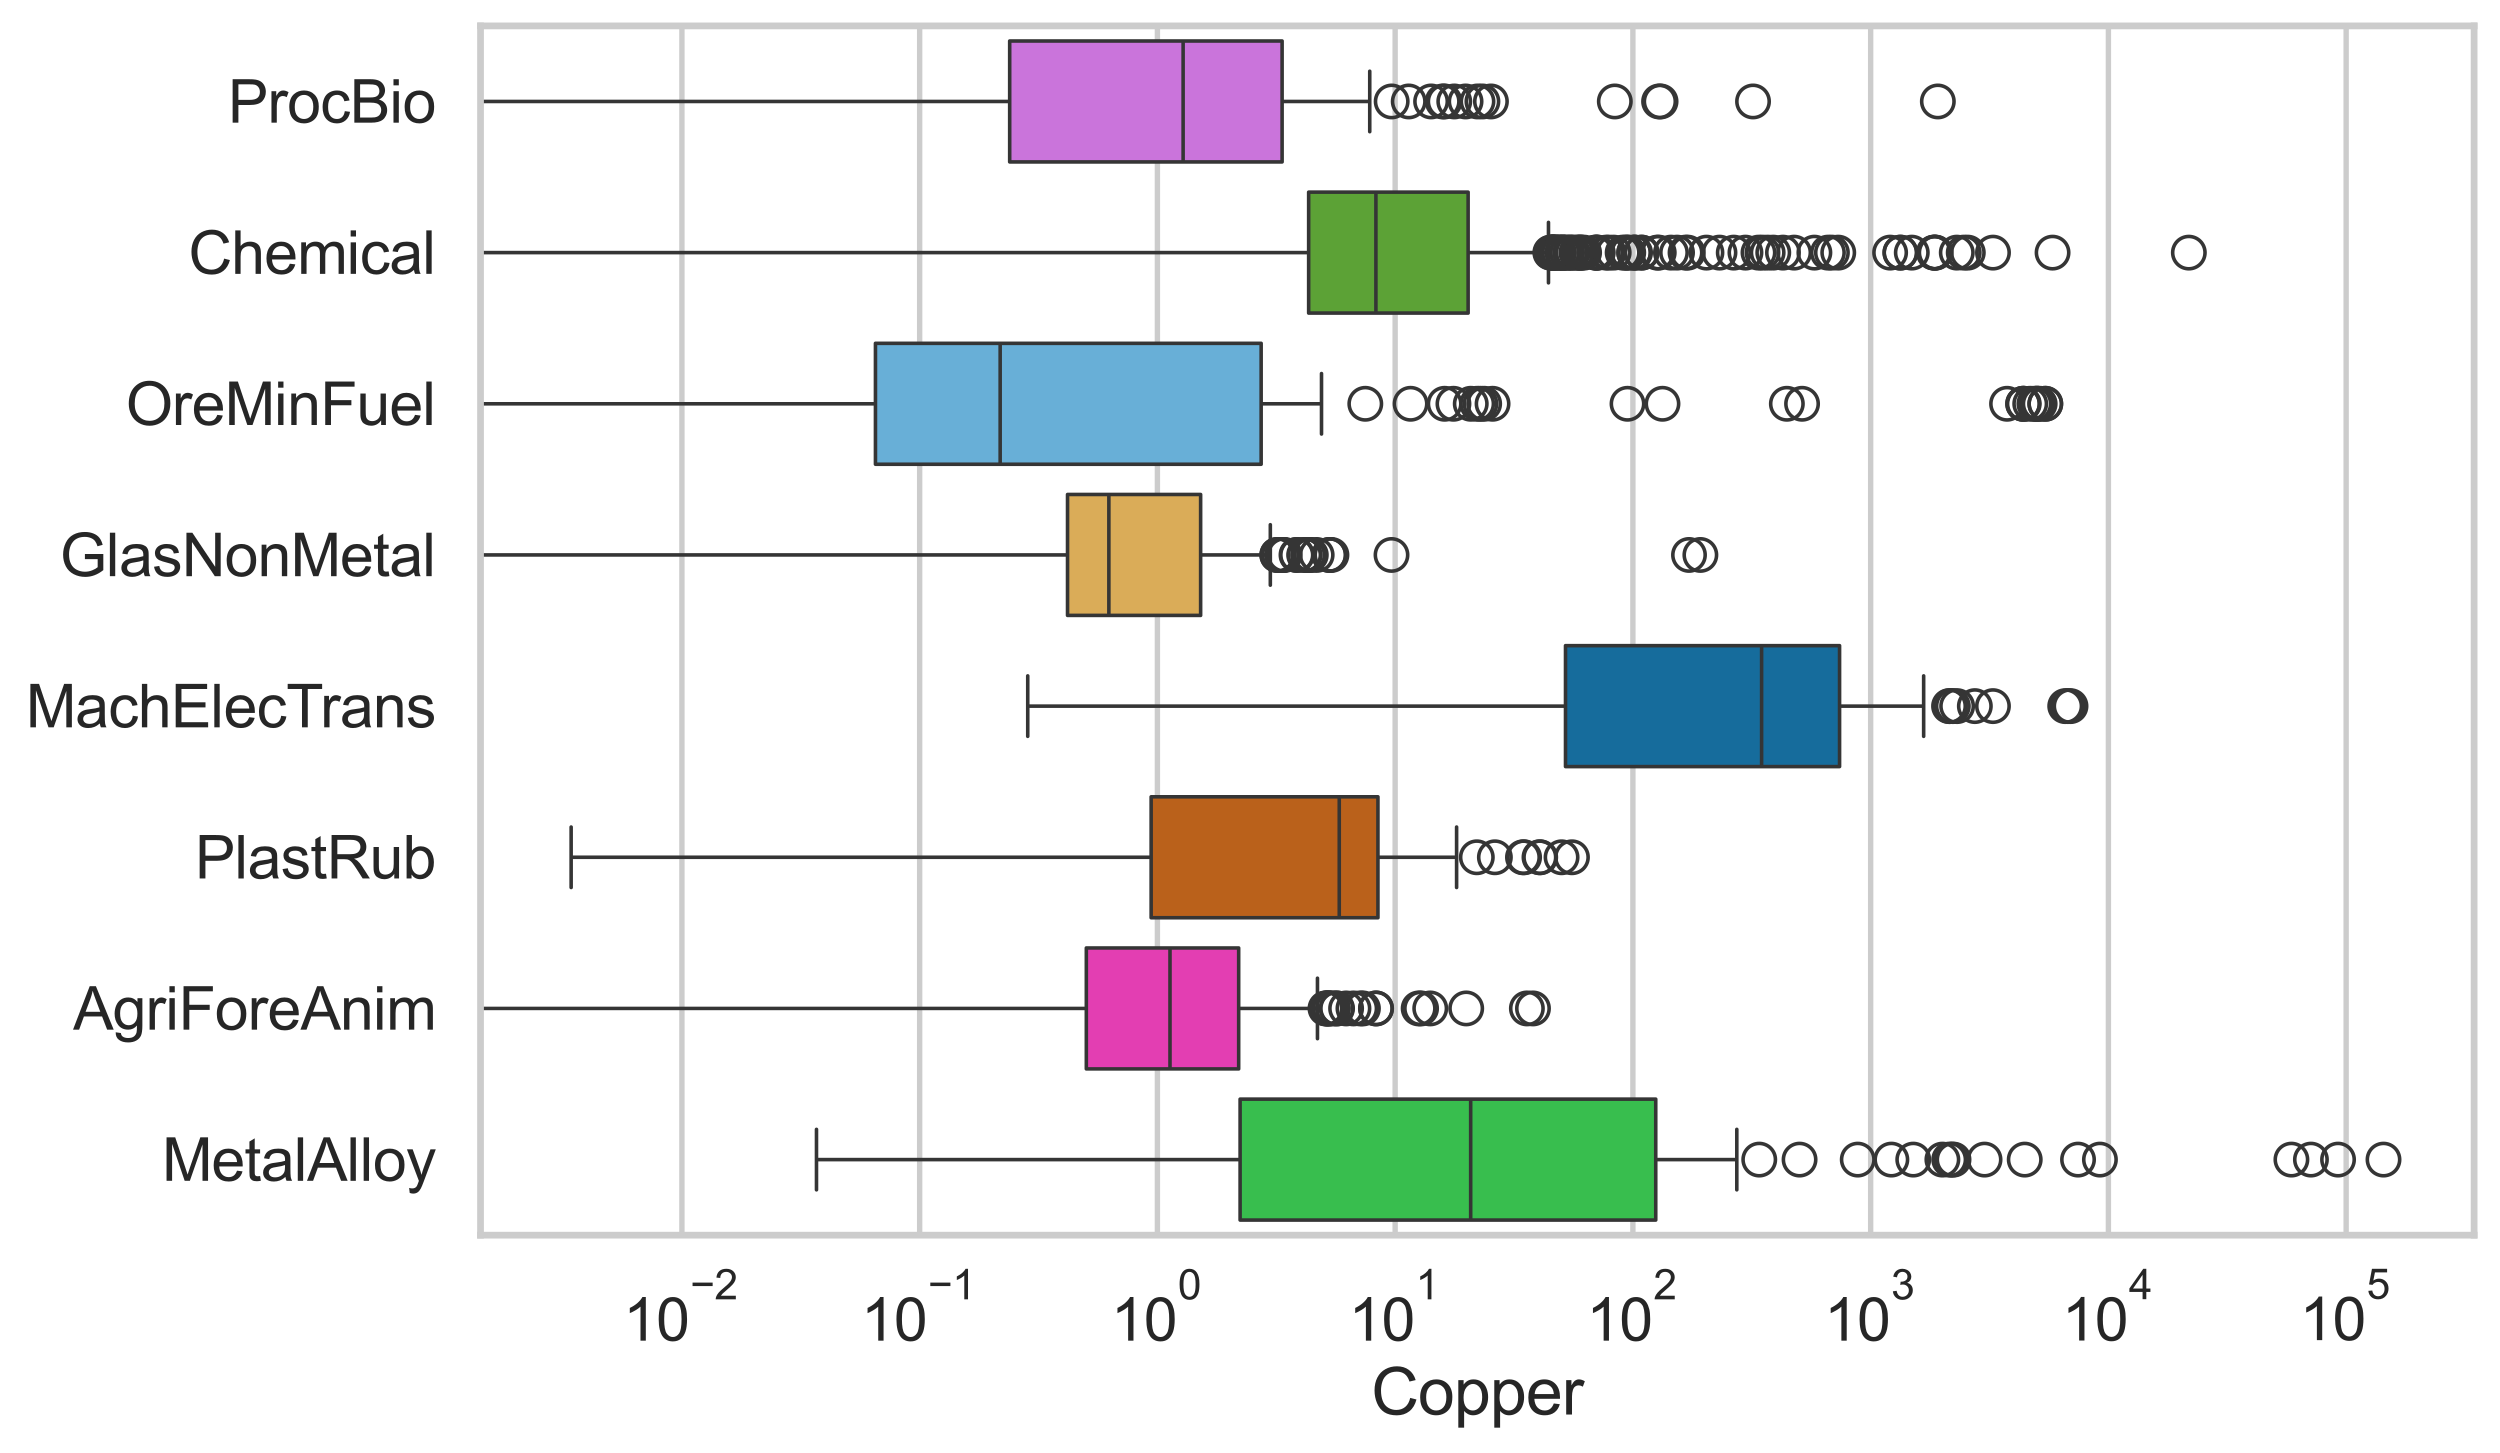 <?xml version="1.0" encoding="utf-8" standalone="no"?>
<!DOCTYPE svg PUBLIC "-//W3C//DTD SVG 1.1//EN"
  "http://www.w3.org/Graphics/SVG/1.1/DTD/svg11.dtd">
<svg xmlns:xlink="http://www.w3.org/1999/xlink" width="695.577pt" height="404.34pt" viewBox="0 0 695.577 404.34" xmlns="http://www.w3.org/2000/svg" version="1.1">
 <defs>
  <style type="text/css">*{stroke-linejoin: round; stroke-linecap: butt}</style>
 </defs>
 <g id="figure_1">
  <g id="patch_1">
   <path d="M 0 404.34 
L 695.577 404.34 
L 695.577 0 
L 0 0 
z
" style="fill: #ffffff"/>
  </g>
  <g id="axes_1">
   <g id="patch_2">
    <path d="M 133.697 343.665 
L 688.377 343.665 
L 688.377 7.2 
L 133.697 7.2 
z
" style="fill: #ffffff"/>
   </g>
   <g id="matplotlib.axis_1">
    <g id="xtick_1">
     <g id="line2d_1">
      <path d="M 189.727 343.665 
L 189.727 7.2 
" clip-path="url(#p8e0770a2c2)" style="fill: none; stroke: #cccccc; stroke-width: 1.5; stroke-linecap: round"/>
     </g>
     <g id="text_1">
      <!-- $\mathdefault{10^{-2}}$ -->
      <g style="fill: #262626" transform="translate(173.392 373.18) scale(0.165 -0.165)">
       <defs>
        <path id="ArialMT-31" d="M 2384 0 
L 1822 0 
L 1822 3584 
Q 1619 3391 1289 3197 
Q 959 3003 697 2906 
L 697 3450 
Q 1169 3672 1522 3987 
Q 1875 4303 2022 4600 
L 2384 4600 
L 2384 0 
z
" transform="scale(0.016)"/>
        <path id="ArialMT-30" d="M 266 2259 
Q 266 3072 433 3567 
Q 600 4063 929 4331 
Q 1259 4600 1759 4600 
Q 2128 4600 2406 4451 
Q 2684 4303 2865 4023 
Q 3047 3744 3150 3342 
Q 3253 2941 3253 2259 
Q 3253 1453 3087 958 
Q 2922 463 2592 192 
Q 2263 -78 1759 -78 
Q 1097 -78 719 397 
Q 266 969 266 2259 
z
M 844 2259 
Q 844 1131 1108 757 
Q 1372 384 1759 384 
Q 2147 384 2411 759 
Q 2675 1134 2675 2259 
Q 2675 3391 2411 3762 
Q 2147 4134 1753 4134 
Q 1366 4134 1134 3806 
Q 844 3388 844 2259 
z
" transform="scale(0.016)"/>
        <path id="ArialMT-2212" d="M 3381 1997 
L 356 1997 
L 356 2522 
L 3381 2522 
L 3381 1997 
z
" transform="scale(0.016)"/>
        <path id="ArialMT-32" d="M 3222 541 
L 3222 0 
L 194 0 
Q 188 203 259 391 
Q 375 700 629 1000 
Q 884 1300 1366 1694 
Q 2113 2306 2375 2664 
Q 2638 3022 2638 3341 
Q 2638 3675 2398 3904 
Q 2159 4134 1775 4134 
Q 1369 4134 1125 3890 
Q 881 3647 878 3216 
L 300 3275 
Q 359 3922 746 4261 
Q 1134 4600 1788 4600 
Q 2447 4600 2831 4234 
Q 3216 3869 3216 3328 
Q 3216 3053 3103 2787 
Q 2991 2522 2730 2228 
Q 2469 1934 1863 1422 
Q 1356 997 1212 845 
Q 1069 694 975 541 
L 3222 541 
z
" transform="scale(0.016)"/>
       </defs>
       <use xlink:href="#ArialMT-31" transform="translate(0 0.994)"/>
       <use xlink:href="#ArialMT-30" transform="translate(55.615 0.994)"/>
       <use xlink:href="#ArialMT-2212" transform="translate(112.973 70.688) scale(0.7)"/>
       <use xlink:href="#ArialMT-32" transform="translate(153.852 70.688) scale(0.7)"/>
      </g>
     </g>
    </g>
    <g id="xtick_2">
     <g id="line2d_2">
      <path d="M 255.876 343.665 
L 255.876 7.2 
" clip-path="url(#p8e0770a2c2)" style="fill: none; stroke: #cccccc; stroke-width: 1.5; stroke-linecap: round"/>
     </g>
     <g id="text_2">
      <!-- $\mathdefault{10^{-1}}$ -->
      <g style="fill: #262626" transform="translate(239.541 373.18) scale(0.165 -0.165)">
       <use xlink:href="#ArialMT-31" transform="translate(0 0.994)"/>
       <use xlink:href="#ArialMT-30" transform="translate(55.615 0.994)"/>
       <use xlink:href="#ArialMT-2212" transform="translate(112.973 70.688) scale(0.7)"/>
       <use xlink:href="#ArialMT-31" transform="translate(153.852 70.688) scale(0.7)"/>
      </g>
     </g>
    </g>
    <g id="xtick_3">
     <g id="line2d_3">
      <path d="M 322.025 343.665 
L 322.025 7.2 
" clip-path="url(#p8e0770a2c2)" style="fill: none; stroke: #cccccc; stroke-width: 1.5; stroke-linecap: round"/>
     </g>
     <g id="text_3">
      <!-- $\mathdefault{10^{0}}$ -->
      <g style="fill: #262626" transform="translate(309.072 373.18) scale(0.165 -0.165)">
       <use xlink:href="#ArialMT-31" transform="translate(0 0.994)"/>
       <use xlink:href="#ArialMT-30" transform="translate(55.615 0.994)"/>
       <use xlink:href="#ArialMT-30" transform="translate(112.973 70.688) scale(0.7)"/>
      </g>
     </g>
    </g>
    <g id="xtick_4">
     <g id="line2d_4">
      <path d="M 388.174 343.665 
L 388.174 7.2 
" clip-path="url(#p8e0770a2c2)" style="fill: none; stroke: #cccccc; stroke-width: 1.5; stroke-linecap: round"/>
     </g>
     <g id="text_4">
      <!-- $\mathdefault{10^{1}}$ -->
      <g style="fill: #262626" transform="translate(375.221 373.18) scale(0.165 -0.165)">
       <use xlink:href="#ArialMT-31" transform="translate(0 0.994)"/>
       <use xlink:href="#ArialMT-30" transform="translate(55.615 0.994)"/>
       <use xlink:href="#ArialMT-31" transform="translate(112.973 70.688) scale(0.7)"/>
      </g>
     </g>
    </g>
    <g id="xtick_5">
     <g id="line2d_5">
      <path d="M 454.323 343.665 
L 454.323 7.2 
" clip-path="url(#p8e0770a2c2)" style="fill: none; stroke: #cccccc; stroke-width: 1.5; stroke-linecap: round"/>
     </g>
     <g id="text_5">
      <!-- $\mathdefault{10^{2}}$ -->
      <g style="fill: #262626" transform="translate(441.37 373.18) scale(0.165 -0.165)">
       <use xlink:href="#ArialMT-31" transform="translate(0 0.994)"/>
       <use xlink:href="#ArialMT-30" transform="translate(55.615 0.994)"/>
       <use xlink:href="#ArialMT-32" transform="translate(112.973 70.688) scale(0.7)"/>
      </g>
     </g>
    </g>
    <g id="xtick_6">
     <g id="line2d_6">
      <path d="M 520.472 343.665 
L 520.472 7.2 
" clip-path="url(#p8e0770a2c2)" style="fill: none; stroke: #cccccc; stroke-width: 1.5; stroke-linecap: round"/>
     </g>
     <g id="text_6">
      <!-- $\mathdefault{10^{3}}$ -->
      <g style="fill: #262626" transform="translate(507.519 373.18) scale(0.165 -0.165)">
       <defs>
        <path id="ArialMT-33" d="M 269 1209 
L 831 1284 
Q 928 806 1161 595 
Q 1394 384 1728 384 
Q 2125 384 2398 659 
Q 2672 934 2672 1341 
Q 2672 1728 2419 1979 
Q 2166 2231 1775 2231 
Q 1616 2231 1378 2169 
L 1441 2663 
Q 1497 2656 1531 2656 
Q 1891 2656 2178 2843 
Q 2466 3031 2466 3422 
Q 2466 3731 2256 3934 
Q 2047 4138 1716 4138 
Q 1388 4138 1169 3931 
Q 950 3725 888 3313 
L 325 3413 
Q 428 3978 793 4289 
Q 1159 4600 1703 4600 
Q 2078 4600 2393 4439 
Q 2709 4278 2876 4000 
Q 3044 3722 3044 3409 
Q 3044 3113 2884 2869 
Q 2725 2625 2413 2481 
Q 2819 2388 3044 2092 
Q 3269 1797 3269 1353 
Q 3269 753 2831 336 
Q 2394 -81 1725 -81 
Q 1122 -81 723 278 
Q 325 638 269 1209 
z
" transform="scale(0.016)"/>
       </defs>
       <use xlink:href="#ArialMT-31" transform="translate(0 0.994)"/>
       <use xlink:href="#ArialMT-30" transform="translate(55.615 0.994)"/>
       <use xlink:href="#ArialMT-33" transform="translate(112.973 70.688) scale(0.7)"/>
      </g>
     </g>
    </g>
    <g id="xtick_7">
     <g id="line2d_7">
      <path d="M 586.621 343.665 
L 586.621 7.2 
" clip-path="url(#p8e0770a2c2)" style="fill: none; stroke: #cccccc; stroke-width: 1.5; stroke-linecap: round"/>
     </g>
     <g id="text_7">
      <!-- $\mathdefault{10^{4}}$ -->
      <g style="fill: #262626" transform="translate(573.668 373.015) scale(0.165 -0.165)">
       <defs>
        <path id="ArialMT-34" d="M 2069 0 
L 2069 1097 
L 81 1097 
L 81 1613 
L 2172 4581 
L 2631 4581 
L 2631 1613 
L 3250 1613 
L 3250 1097 
L 2631 1097 
L 2631 0 
L 2069 0 
z
M 2069 1613 
L 2069 3678 
L 634 1613 
L 2069 1613 
z
" transform="scale(0.016)"/>
       </defs>
       <use xlink:href="#ArialMT-31" transform="translate(0 0.202)"/>
       <use xlink:href="#ArialMT-30" transform="translate(55.615 0.202)"/>
       <use xlink:href="#ArialMT-34" transform="translate(112.973 69.895) scale(0.7)"/>
      </g>
     </g>
    </g>
    <g id="xtick_8">
     <g id="line2d_8">
      <path d="M 652.77 343.665 
L 652.77 7.2 
" clip-path="url(#p8e0770a2c2)" style="fill: none; stroke: #cccccc; stroke-width: 1.5; stroke-linecap: round"/>
     </g>
     <g id="text_8">
      <!-- $\mathdefault{10^{5}}$ -->
      <g style="fill: #262626" transform="translate(639.817 373.015) scale(0.165 -0.165)">
       <defs>
        <path id="ArialMT-35" d="M 266 1200 
L 856 1250 
Q 922 819 1161 601 
Q 1400 384 1738 384 
Q 2144 384 2425 690 
Q 2706 997 2706 1503 
Q 2706 1984 2436 2262 
Q 2166 2541 1728 2541 
Q 1456 2541 1237 2417 
Q 1019 2294 894 2097 
L 366 2166 
L 809 4519 
L 3088 4519 
L 3088 3981 
L 1259 3981 
L 1013 2750 
Q 1425 3038 1878 3038 
Q 2478 3038 2890 2622 
Q 3303 2206 3303 1553 
Q 3303 931 2941 478 
Q 2500 -78 1738 -78 
Q 1113 -78 717 272 
Q 322 622 266 1200 
z
" transform="scale(0.016)"/>
       </defs>
       <use xlink:href="#ArialMT-31" transform="translate(0 0.88)"/>
       <use xlink:href="#ArialMT-30" transform="translate(55.615 0.88)"/>
       <use xlink:href="#ArialMT-35" transform="translate(112.973 70.573) scale(0.7)"/>
      </g>
     </g>
    </g>
    <g id="xtick_9"/>
    <g id="xtick_10"/>
    <g id="xtick_11"/>
    <g id="xtick_12"/>
    <g id="xtick_13"/>
    <g id="xtick_14"/>
    <g id="xtick_15"/>
    <g id="xtick_16"/>
    <g id="xtick_17"/>
    <g id="xtick_18"/>
    <g id="xtick_19"/>
    <g id="xtick_20"/>
    <g id="xtick_21"/>
    <g id="xtick_22"/>
    <g id="xtick_23"/>
    <g id="xtick_24"/>
    <g id="xtick_25"/>
    <g id="xtick_26"/>
    <g id="xtick_27"/>
    <g id="xtick_28"/>
    <g id="xtick_29"/>
    <g id="xtick_30"/>
    <g id="xtick_31"/>
    <g id="xtick_32"/>
    <g id="xtick_33"/>
    <g id="xtick_34"/>
    <g id="xtick_35"/>
    <g id="xtick_36"/>
    <g id="xtick_37"/>
    <g id="xtick_38"/>
    <g id="xtick_39"/>
    <g id="xtick_40"/>
    <g id="xtick_41"/>
    <g id="xtick_42"/>
    <g id="xtick_43"/>
    <g id="xtick_44"/>
    <g id="xtick_45"/>
    <g id="xtick_46"/>
    <g id="xtick_47"/>
    <g id="xtick_48"/>
    <g id="xtick_49"/>
    <g id="xtick_50"/>
    <g id="xtick_51"/>
    <g id="xtick_52"/>
    <g id="xtick_53"/>
    <g id="xtick_54"/>
    <g id="xtick_55"/>
    <g id="xtick_56"/>
    <g id="xtick_57"/>
    <g id="xtick_58"/>
    <g id="xtick_59"/>
    <g id="xtick_60"/>
    <g id="xtick_61"/>
    <g id="xtick_62"/>
    <g id="xtick_63"/>
    <g id="xtick_64"/>
    <g id="xtick_65"/>
    <g id="xtick_66"/>
    <g id="xtick_67"/>
    <g id="xtick_68"/>
    <g id="xtick_69"/>
    <g id="xtick_70"/>
    <g id="xtick_71"/>
    <g id="xtick_72"/>
    <g id="xtick_73"/>
    <g id="xtick_74"/>
    <g id="text_9">
     <!-- Copper -->
     <g style="fill: #262626" transform="translate(381.521 393.563) scale(0.18 -0.18)">
      <defs>
       <path id="ArialMT-43" d="M 3763 1606 
L 4369 1453 
Q 4178 706 3683 314 
Q 3188 -78 2472 -78 
Q 1731 -78 1267 223 
Q 803 525 561 1097 
Q 319 1669 319 2325 
Q 319 3041 592 3573 
Q 866 4106 1370 4382 
Q 1875 4659 2481 4659 
Q 3169 4659 3637 4309 
Q 4106 3959 4291 3325 
L 3694 3184 
Q 3534 3684 3231 3912 
Q 2928 4141 2469 4141 
Q 1941 4141 1586 3887 
Q 1231 3634 1087 3207 
Q 944 2781 944 2328 
Q 944 1744 1114 1308 
Q 1284 872 1643 656 
Q 2003 441 2422 441 
Q 2931 441 3284 734 
Q 3638 1028 3763 1606 
z
" transform="scale(0.016)"/>
       <path id="ArialMT-6f" d="M 213 1659 
Q 213 2581 725 3025 
Q 1153 3394 1769 3394 
Q 2453 3394 2887 2945 
Q 3322 2497 3322 1706 
Q 3322 1066 3130 698 
Q 2938 331 2570 128 
Q 2203 -75 1769 -75 
Q 1072 -75 642 372 
Q 213 819 213 1659 
z
M 791 1659 
Q 791 1022 1069 705 
Q 1347 388 1769 388 
Q 2188 388 2466 706 
Q 2744 1025 2744 1678 
Q 2744 2294 2464 2611 
Q 2184 2928 1769 2928 
Q 1347 2928 1069 2612 
Q 791 2297 791 1659 
z
" transform="scale(0.016)"/>
       <path id="ArialMT-70" d="M 422 -1272 
L 422 3319 
L 934 3319 
L 934 2888 
Q 1116 3141 1344 3267 
Q 1572 3394 1897 3394 
Q 2322 3394 2647 3175 
Q 2972 2956 3137 2557 
Q 3303 2159 3303 1684 
Q 3303 1175 3120 767 
Q 2938 359 2589 142 
Q 2241 -75 1856 -75 
Q 1575 -75 1351 44 
Q 1128 163 984 344 
L 984 -1272 
L 422 -1272 
z
M 931 1641 
Q 931 1000 1190 694 
Q 1450 388 1819 388 
Q 2194 388 2461 705 
Q 2728 1022 2728 1688 
Q 2728 2322 2467 2637 
Q 2206 2953 1844 2953 
Q 1484 2953 1207 2617 
Q 931 2281 931 1641 
z
" transform="scale(0.016)"/>
       <path id="ArialMT-65" d="M 2694 1069 
L 3275 997 
Q 3138 488 2766 206 
Q 2394 -75 1816 -75 
Q 1088 -75 661 373 
Q 234 822 234 1631 
Q 234 2469 665 2931 
Q 1097 3394 1784 3394 
Q 2450 3394 2872 2941 
Q 3294 2488 3294 1666 
Q 3294 1616 3291 1516 
L 816 1516 
Q 847 969 1125 678 
Q 1403 388 1819 388 
Q 2128 388 2347 550 
Q 2566 713 2694 1069 
z
M 847 1978 
L 2700 1978 
Q 2663 2397 2488 2606 
Q 2219 2931 1791 2931 
Q 1403 2931 1139 2672 
Q 875 2413 847 1978 
z
" transform="scale(0.016)"/>
       <path id="ArialMT-72" d="M 416 0 
L 416 3319 
L 922 3319 
L 922 2816 
Q 1116 3169 1280 3281 
Q 1444 3394 1641 3394 
Q 1925 3394 2219 3213 
L 2025 2691 
Q 1819 2813 1613 2813 
Q 1428 2813 1281 2702 
Q 1134 2591 1072 2394 
Q 978 2094 978 1738 
L 978 0 
L 416 0 
z
" transform="scale(0.016)"/>
      </defs>
      <use xlink:href="#ArialMT-43"/>
      <use xlink:href="#ArialMT-6f" transform="translate(72.217 0)"/>
      <use xlink:href="#ArialMT-70" transform="translate(127.832 0)"/>
      <use xlink:href="#ArialMT-70" transform="translate(183.447 0)"/>
      <use xlink:href="#ArialMT-65" transform="translate(239.062 0)"/>
      <use xlink:href="#ArialMT-72" transform="translate(294.678 0)"/>
     </g>
    </g>
   </g>
   <g id="matplotlib.axis_2">
    <g id="ytick_1">
     <g id="text_10">
      <!-- ProcBio -->
      <g style="fill: #262626" transform="translate(63.424 34.134) scale(0.165 -0.165)">
       <defs>
        <path id="ArialMT-50" d="M 494 0 
L 494 4581 
L 2222 4581 
Q 2678 4581 2919 4538 
Q 3256 4481 3484 4323 
Q 3713 4166 3852 3881 
Q 3991 3597 3991 3256 
Q 3991 2672 3619 2267 
Q 3247 1863 2275 1863 
L 1100 1863 
L 1100 0 
L 494 0 
z
M 1100 2403 
L 2284 2403 
Q 2872 2403 3119 2622 
Q 3366 2841 3366 3238 
Q 3366 3525 3220 3729 
Q 3075 3934 2838 4000 
Q 2684 4041 2272 4041 
L 1100 4041 
L 1100 2403 
z
" transform="scale(0.016)"/>
        <path id="ArialMT-63" d="M 2588 1216 
L 3141 1144 
Q 3050 572 2676 248 
Q 2303 -75 1759 -75 
Q 1078 -75 664 370 
Q 250 816 250 1647 
Q 250 2184 428 2587 
Q 606 2991 970 3192 
Q 1334 3394 1763 3394 
Q 2303 3394 2647 3120 
Q 2991 2847 3088 2344 
L 2541 2259 
Q 2463 2594 2264 2762 
Q 2066 2931 1784 2931 
Q 1359 2931 1093 2626 
Q 828 2322 828 1663 
Q 828 994 1084 691 
Q 1341 388 1753 388 
Q 2084 388 2306 591 
Q 2528 794 2588 1216 
z
" transform="scale(0.016)"/>
        <path id="ArialMT-42" d="M 469 0 
L 469 4581 
L 2188 4581 
Q 2713 4581 3030 4442 
Q 3347 4303 3526 4014 
Q 3706 3725 3706 3409 
Q 3706 3116 3547 2856 
Q 3388 2597 3066 2438 
Q 3481 2316 3704 2022 
Q 3928 1728 3928 1328 
Q 3928 1006 3792 729 
Q 3656 453 3456 303 
Q 3256 153 2954 76 
Q 2653 0 2216 0 
L 469 0 
z
M 1075 2656 
L 2066 2656 
Q 2469 2656 2644 2709 
Q 2875 2778 2992 2937 
Q 3109 3097 3109 3338 
Q 3109 3566 3000 3739 
Q 2891 3913 2687 3977 
Q 2484 4041 1991 4041 
L 1075 4041 
L 1075 2656 
z
M 1075 541 
L 2216 541 
Q 2509 541 2628 563 
Q 2838 600 2978 687 
Q 3119 775 3209 942 
Q 3300 1109 3300 1328 
Q 3300 1584 3169 1773 
Q 3038 1963 2805 2039 
Q 2572 2116 2134 2116 
L 1075 2116 
L 1075 541 
z
" transform="scale(0.016)"/>
        <path id="ArialMT-69" d="M 425 3934 
L 425 4581 
L 988 4581 
L 988 3934 
L 425 3934 
z
M 425 0 
L 425 3319 
L 988 3319 
L 988 0 
L 425 0 
z
" transform="scale(0.016)"/>
       </defs>
       <use xlink:href="#ArialMT-50"/>
       <use xlink:href="#ArialMT-72" transform="translate(66.699 0)"/>
       <use xlink:href="#ArialMT-6f" transform="translate(100 0)"/>
       <use xlink:href="#ArialMT-63" transform="translate(155.615 0)"/>
       <use xlink:href="#ArialMT-42" transform="translate(205.615 0)"/>
       <use xlink:href="#ArialMT-69" transform="translate(272.314 0)"/>
       <use xlink:href="#ArialMT-6f" transform="translate(294.531 0)"/>
      </g>
     </g>
    </g>
    <g id="ytick_2">
     <g id="text_11">
      <!-- Chemical -->
      <g style="fill: #262626" transform="translate(52.428 76.192) scale(0.165 -0.165)">
       <defs>
        <path id="ArialMT-68" d="M 422 0 
L 422 4581 
L 984 4581 
L 984 2938 
Q 1378 3394 1978 3394 
Q 2347 3394 2619 3248 
Q 2891 3103 3008 2847 
Q 3125 2591 3125 2103 
L 3125 0 
L 2563 0 
L 2563 2103 
Q 2563 2525 2380 2717 
Q 2197 2909 1863 2909 
Q 1613 2909 1392 2779 
Q 1172 2650 1078 2428 
Q 984 2206 984 1816 
L 984 0 
L 422 0 
z
" transform="scale(0.016)"/>
        <path id="ArialMT-6d" d="M 422 0 
L 422 3319 
L 925 3319 
L 925 2853 
Q 1081 3097 1340 3245 
Q 1600 3394 1931 3394 
Q 2300 3394 2536 3241 
Q 2772 3088 2869 2813 
Q 3263 3394 3894 3394 
Q 4388 3394 4653 3120 
Q 4919 2847 4919 2278 
L 4919 0 
L 4359 0 
L 4359 2091 
Q 4359 2428 4304 2576 
Q 4250 2725 4106 2815 
Q 3963 2906 3769 2906 
Q 3419 2906 3187 2673 
Q 2956 2441 2956 1928 
L 2956 0 
L 2394 0 
L 2394 2156 
Q 2394 2531 2256 2718 
Q 2119 2906 1806 2906 
Q 1569 2906 1367 2781 
Q 1166 2656 1075 2415 
Q 984 2175 984 1722 
L 984 0 
L 422 0 
z
" transform="scale(0.016)"/>
        <path id="ArialMT-61" d="M 2588 409 
Q 2275 144 1986 34 
Q 1697 -75 1366 -75 
Q 819 -75 525 192 
Q 231 459 231 875 
Q 231 1119 342 1320 
Q 453 1522 633 1644 
Q 813 1766 1038 1828 
Q 1203 1872 1538 1913 
Q 2219 1994 2541 2106 
Q 2544 2222 2544 2253 
Q 2544 2597 2384 2738 
Q 2169 2928 1744 2928 
Q 1347 2928 1158 2789 
Q 969 2650 878 2297 
L 328 2372 
Q 403 2725 575 2942 
Q 747 3159 1072 3276 
Q 1397 3394 1825 3394 
Q 2250 3394 2515 3294 
Q 2781 3194 2906 3042 
Q 3031 2891 3081 2659 
Q 3109 2516 3109 2141 
L 3109 1391 
Q 3109 606 3145 398 
Q 3181 191 3288 0 
L 2700 0 
Q 2613 175 2588 409 
z
M 2541 1666 
Q 2234 1541 1622 1453 
Q 1275 1403 1131 1340 
Q 988 1278 909 1158 
Q 831 1038 831 891 
Q 831 666 1001 516 
Q 1172 366 1500 366 
Q 1825 366 2078 508 
Q 2331 650 2450 897 
Q 2541 1088 2541 1459 
L 2541 1666 
z
" transform="scale(0.016)"/>
        <path id="ArialMT-6c" d="M 409 0 
L 409 4581 
L 972 4581 
L 972 0 
L 409 0 
z
" transform="scale(0.016)"/>
       </defs>
       <use xlink:href="#ArialMT-43"/>
       <use xlink:href="#ArialMT-68" transform="translate(72.217 0)"/>
       <use xlink:href="#ArialMT-65" transform="translate(127.832 0)"/>
       <use xlink:href="#ArialMT-6d" transform="translate(183.447 0)"/>
       <use xlink:href="#ArialMT-69" transform="translate(266.748 0)"/>
       <use xlink:href="#ArialMT-63" transform="translate(288.965 0)"/>
       <use xlink:href="#ArialMT-61" transform="translate(338.965 0)"/>
       <use xlink:href="#ArialMT-6c" transform="translate(394.58 0)"/>
      </g>
     </g>
    </g>
    <g id="ytick_3">
     <g id="text_12">
      <!-- OreMinFuel -->
      <g style="fill: #262626" transform="translate(35.013 118.25) scale(0.165 -0.165)">
       <defs>
        <path id="ArialMT-4f" d="M 309 2231 
Q 309 3372 921 4017 
Q 1534 4663 2503 4663 
Q 3138 4663 3647 4359 
Q 4156 4056 4423 3514 
Q 4691 2972 4691 2284 
Q 4691 1588 4409 1038 
Q 4128 488 3612 205 
Q 3097 -78 2500 -78 
Q 1853 -78 1343 234 
Q 834 547 571 1087 
Q 309 1628 309 2231 
z
M 934 2222 
Q 934 1394 1379 917 
Q 1825 441 2497 441 
Q 3181 441 3623 922 
Q 4066 1403 4066 2288 
Q 4066 2847 3877 3264 
Q 3688 3681 3323 3911 
Q 2959 4141 2506 4141 
Q 1863 4141 1398 3698 
Q 934 3256 934 2222 
z
" transform="scale(0.016)"/>
        <path id="ArialMT-4d" d="M 475 0 
L 475 4581 
L 1388 4581 
L 2472 1338 
Q 2622 884 2691 659 
Q 2769 909 2934 1394 
L 4031 4581 
L 4847 4581 
L 4847 0 
L 4263 0 
L 4263 3834 
L 2931 0 
L 2384 0 
L 1059 3900 
L 1059 0 
L 475 0 
z
" transform="scale(0.016)"/>
        <path id="ArialMT-6e" d="M 422 0 
L 422 3319 
L 928 3319 
L 928 2847 
Q 1294 3394 1984 3394 
Q 2284 3394 2536 3286 
Q 2788 3178 2913 3003 
Q 3038 2828 3088 2588 
Q 3119 2431 3119 2041 
L 3119 0 
L 2556 0 
L 2556 2019 
Q 2556 2363 2490 2533 
Q 2425 2703 2258 2804 
Q 2091 2906 1866 2906 
Q 1506 2906 1245 2678 
Q 984 2450 984 1813 
L 984 0 
L 422 0 
z
" transform="scale(0.016)"/>
        <path id="ArialMT-46" d="M 525 0 
L 525 4581 
L 3616 4581 
L 3616 4041 
L 1131 4041 
L 1131 2622 
L 3281 2622 
L 3281 2081 
L 1131 2081 
L 1131 0 
L 525 0 
z
" transform="scale(0.016)"/>
        <path id="ArialMT-75" d="M 2597 0 
L 2597 488 
Q 2209 -75 1544 -75 
Q 1250 -75 995 37 
Q 741 150 617 320 
Q 494 491 444 738 
Q 409 903 409 1263 
L 409 3319 
L 972 3319 
L 972 1478 
Q 972 1038 1006 884 
Q 1059 663 1231 536 
Q 1403 409 1656 409 
Q 1909 409 2131 539 
Q 2353 669 2445 892 
Q 2538 1116 2538 1541 
L 2538 3319 
L 3100 3319 
L 3100 0 
L 2597 0 
z
" transform="scale(0.016)"/>
       </defs>
       <use xlink:href="#ArialMT-4f"/>
       <use xlink:href="#ArialMT-72" transform="translate(77.783 0)"/>
       <use xlink:href="#ArialMT-65" transform="translate(111.084 0)"/>
       <use xlink:href="#ArialMT-4d" transform="translate(166.699 0)"/>
       <use xlink:href="#ArialMT-69" transform="translate(250 0)"/>
       <use xlink:href="#ArialMT-6e" transform="translate(272.217 0)"/>
       <use xlink:href="#ArialMT-46" transform="translate(327.832 0)"/>
       <use xlink:href="#ArialMT-75" transform="translate(388.916 0)"/>
       <use xlink:href="#ArialMT-65" transform="translate(444.531 0)"/>
       <use xlink:href="#ArialMT-6c" transform="translate(500.146 0)"/>
      </g>
     </g>
    </g>
    <g id="ytick_4">
     <g id="text_13">
      <!-- GlasNonMetal -->
      <g style="fill: #262626" transform="translate(16.659 160.308) scale(0.165 -0.165)">
       <defs>
        <path id="ArialMT-47" d="M 2638 1797 
L 2638 2334 
L 4578 2338 
L 4578 638 
Q 4131 281 3656 101 
Q 3181 -78 2681 -78 
Q 2006 -78 1454 211 
Q 903 500 622 1047 
Q 341 1594 341 2269 
Q 341 2938 620 3517 
Q 900 4097 1425 4378 
Q 1950 4659 2634 4659 
Q 3131 4659 3532 4498 
Q 3934 4338 4162 4050 
Q 4391 3763 4509 3300 
L 3963 3150 
Q 3859 3500 3706 3700 
Q 3553 3900 3268 4020 
Q 2984 4141 2638 4141 
Q 2222 4141 1919 4014 
Q 1616 3888 1430 3681 
Q 1244 3475 1141 3228 
Q 966 2803 966 2306 
Q 966 1694 1177 1281 
Q 1388 869 1791 669 
Q 2194 469 2647 469 
Q 3041 469 3416 620 
Q 3791 772 3984 944 
L 3984 1797 
L 2638 1797 
z
" transform="scale(0.016)"/>
        <path id="ArialMT-73" d="M 197 991 
L 753 1078 
Q 800 744 1014 566 
Q 1228 388 1613 388 
Q 2000 388 2187 545 
Q 2375 703 2375 916 
Q 2375 1106 2209 1216 
Q 2094 1291 1634 1406 
Q 1016 1563 777 1677 
Q 538 1791 414 1992 
Q 291 2194 291 2438 
Q 291 2659 392 2848 
Q 494 3038 669 3163 
Q 800 3259 1026 3326 
Q 1253 3394 1513 3394 
Q 1903 3394 2198 3281 
Q 2494 3169 2634 2976 
Q 2775 2784 2828 2463 
L 2278 2388 
Q 2241 2644 2061 2787 
Q 1881 2931 1553 2931 
Q 1166 2931 1000 2803 
Q 834 2675 834 2503 
Q 834 2394 903 2306 
Q 972 2216 1119 2156 
Q 1203 2125 1616 2013 
Q 2213 1853 2448 1751 
Q 2684 1650 2818 1456 
Q 2953 1263 2953 975 
Q 2953 694 2789 445 
Q 2625 197 2315 61 
Q 2006 -75 1616 -75 
Q 969 -75 630 194 
Q 291 463 197 991 
z
" transform="scale(0.016)"/>
        <path id="ArialMT-4e" d="M 488 0 
L 488 4581 
L 1109 4581 
L 3516 984 
L 3516 4581 
L 4097 4581 
L 4097 0 
L 3475 0 
L 1069 3600 
L 1069 0 
L 488 0 
z
" transform="scale(0.016)"/>
        <path id="ArialMT-74" d="M 1650 503 
L 1731 6 
Q 1494 -44 1306 -44 
Q 1000 -44 831 53 
Q 663 150 594 308 
Q 525 466 525 972 
L 525 2881 
L 113 2881 
L 113 3319 
L 525 3319 
L 525 4141 
L 1084 4478 
L 1084 3319 
L 1650 3319 
L 1650 2881 
L 1084 2881 
L 1084 941 
Q 1084 700 1114 631 
Q 1144 563 1211 522 
Q 1278 481 1403 481 
Q 1497 481 1650 503 
z
" transform="scale(0.016)"/>
       </defs>
       <use xlink:href="#ArialMT-47"/>
       <use xlink:href="#ArialMT-6c" transform="translate(77.783 0)"/>
       <use xlink:href="#ArialMT-61" transform="translate(100 0)"/>
       <use xlink:href="#ArialMT-73" transform="translate(155.615 0)"/>
       <use xlink:href="#ArialMT-4e" transform="translate(205.615 0)"/>
       <use xlink:href="#ArialMT-6f" transform="translate(277.832 0)"/>
       <use xlink:href="#ArialMT-6e" transform="translate(333.447 0)"/>
       <use xlink:href="#ArialMT-4d" transform="translate(389.062 0)"/>
       <use xlink:href="#ArialMT-65" transform="translate(472.363 0)"/>
       <use xlink:href="#ArialMT-74" transform="translate(527.979 0)"/>
       <use xlink:href="#ArialMT-61" transform="translate(555.762 0)"/>
       <use xlink:href="#ArialMT-6c" transform="translate(611.377 0)"/>
      </g>
     </g>
    </g>
    <g id="ytick_5">
     <g id="text_14">
      <!-- MachElecTrans -->
      <g style="fill: #262626" transform="translate(7.2 202.366) scale(0.165 -0.165)">
       <defs>
        <path id="ArialMT-45" d="M 506 0 
L 506 4581 
L 3819 4581 
L 3819 4041 
L 1113 4041 
L 1113 2638 
L 3647 2638 
L 3647 2100 
L 1113 2100 
L 1113 541 
L 3925 541 
L 3925 0 
L 506 0 
z
" transform="scale(0.016)"/>
        <path id="ArialMT-54" d="M 1659 0 
L 1659 4041 
L 150 4041 
L 150 4581 
L 3781 4581 
L 3781 4041 
L 2266 4041 
L 2266 0 
L 1659 0 
z
" transform="scale(0.016)"/>
       </defs>
       <use xlink:href="#ArialMT-4d"/>
       <use xlink:href="#ArialMT-61" transform="translate(83.301 0)"/>
       <use xlink:href="#ArialMT-63" transform="translate(138.916 0)"/>
       <use xlink:href="#ArialMT-68" transform="translate(188.916 0)"/>
       <use xlink:href="#ArialMT-45" transform="translate(244.531 0)"/>
       <use xlink:href="#ArialMT-6c" transform="translate(311.23 0)"/>
       <use xlink:href="#ArialMT-65" transform="translate(333.447 0)"/>
       <use xlink:href="#ArialMT-63" transform="translate(389.062 0)"/>
       <use xlink:href="#ArialMT-54" transform="translate(439.062 0)"/>
       <use xlink:href="#ArialMT-72" transform="translate(496.396 0)"/>
       <use xlink:href="#ArialMT-61" transform="translate(529.697 0)"/>
       <use xlink:href="#ArialMT-6e" transform="translate(585.312 0)"/>
       <use xlink:href="#ArialMT-73" transform="translate(640.928 0)"/>
      </g>
     </g>
    </g>
    <g id="ytick_6">
     <g id="text_15">
      <!-- PlastRub -->
      <g style="fill: #262626" transform="translate(54.248 244.425) scale(0.165 -0.165)">
       <defs>
        <path id="ArialMT-52" d="M 503 0 
L 503 4581 
L 2534 4581 
Q 3147 4581 3465 4457 
Q 3784 4334 3975 4021 
Q 4166 3709 4166 3331 
Q 4166 2844 3850 2509 
Q 3534 2175 2875 2084 
Q 3116 1969 3241 1856 
Q 3506 1613 3744 1247 
L 4541 0 
L 3778 0 
L 3172 953 
Q 2906 1366 2734 1584 
Q 2563 1803 2427 1890 
Q 2291 1978 2150 2013 
Q 2047 2034 1813 2034 
L 1109 2034 
L 1109 0 
L 503 0 
z
M 1109 2559 
L 2413 2559 
Q 2828 2559 3062 2645 
Q 3297 2731 3419 2920 
Q 3541 3109 3541 3331 
Q 3541 3656 3305 3865 
Q 3069 4075 2559 4075 
L 1109 4075 
L 1109 2559 
z
" transform="scale(0.016)"/>
        <path id="ArialMT-62" d="M 941 0 
L 419 0 
L 419 4581 
L 981 4581 
L 981 2947 
Q 1338 3394 1891 3394 
Q 2197 3394 2470 3270 
Q 2744 3147 2920 2923 
Q 3097 2700 3197 2384 
Q 3297 2069 3297 1709 
Q 3297 856 2875 390 
Q 2453 -75 1863 -75 
Q 1275 -75 941 416 
L 941 0 
z
M 934 1684 
Q 934 1088 1097 822 
Q 1363 388 1816 388 
Q 2184 388 2453 708 
Q 2722 1028 2722 1663 
Q 2722 2313 2464 2622 
Q 2206 2931 1841 2931 
Q 1472 2931 1203 2611 
Q 934 2291 934 1684 
z
" transform="scale(0.016)"/>
       </defs>
       <use xlink:href="#ArialMT-50"/>
       <use xlink:href="#ArialMT-6c" transform="translate(66.699 0)"/>
       <use xlink:href="#ArialMT-61" transform="translate(88.916 0)"/>
       <use xlink:href="#ArialMT-73" transform="translate(144.531 0)"/>
       <use xlink:href="#ArialMT-74" transform="translate(194.531 0)"/>
       <use xlink:href="#ArialMT-52" transform="translate(222.314 0)"/>
       <use xlink:href="#ArialMT-75" transform="translate(294.531 0)"/>
       <use xlink:href="#ArialMT-62" transform="translate(350.146 0)"/>
      </g>
     </g>
    </g>
    <g id="ytick_7">
     <g id="text_16">
      <!-- AgriForeAnim -->
      <g style="fill: #262626" transform="translate(20.341 286.483) scale(0.165 -0.165)">
       <defs>
        <path id="ArialMT-41" d="M -9 0 
L 1750 4581 
L 2403 4581 
L 4278 0 
L 3588 0 
L 3053 1388 
L 1138 1388 
L 634 0 
L -9 0 
z
M 1313 1881 
L 2866 1881 
L 2388 3150 
Q 2169 3728 2063 4100 
Q 1975 3659 1816 3225 
L 1313 1881 
z
" transform="scale(0.016)"/>
        <path id="ArialMT-67" d="M 319 -275 
L 866 -356 
Q 900 -609 1056 -725 
Q 1266 -881 1628 -881 
Q 2019 -881 2231 -725 
Q 2444 -569 2519 -288 
Q 2563 -116 2559 434 
Q 2191 0 1641 0 
Q 956 0 581 494 
Q 206 988 206 1678 
Q 206 2153 378 2554 
Q 550 2956 876 3175 
Q 1203 3394 1644 3394 
Q 2231 3394 2613 2919 
L 2613 3319 
L 3131 3319 
L 3131 450 
Q 3131 -325 2973 -648 
Q 2816 -972 2473 -1159 
Q 2131 -1347 1631 -1347 
Q 1038 -1347 672 -1080 
Q 306 -813 319 -275 
z
M 784 1719 
Q 784 1066 1043 766 
Q 1303 466 1694 466 
Q 2081 466 2343 764 
Q 2606 1063 2606 1700 
Q 2606 2309 2336 2618 
Q 2066 2928 1684 2928 
Q 1309 2928 1046 2623 
Q 784 2319 784 1719 
z
" transform="scale(0.016)"/>
       </defs>
       <use xlink:href="#ArialMT-41"/>
       <use xlink:href="#ArialMT-67" transform="translate(66.699 0)"/>
       <use xlink:href="#ArialMT-72" transform="translate(122.314 0)"/>
       <use xlink:href="#ArialMT-69" transform="translate(155.615 0)"/>
       <use xlink:href="#ArialMT-46" transform="translate(177.832 0)"/>
       <use xlink:href="#ArialMT-6f" transform="translate(238.916 0)"/>
       <use xlink:href="#ArialMT-72" transform="translate(294.531 0)"/>
       <use xlink:href="#ArialMT-65" transform="translate(327.832 0)"/>
       <use xlink:href="#ArialMT-41" transform="translate(383.447 0)"/>
       <use xlink:href="#ArialMT-6e" transform="translate(450.146 0)"/>
       <use xlink:href="#ArialMT-69" transform="translate(505.762 0)"/>
       <use xlink:href="#ArialMT-6d" transform="translate(527.979 0)"/>
      </g>
     </g>
    </g>
    <g id="ytick_8">
     <g id="text_17">
      <!-- MetalAlloy -->
      <g style="fill: #262626" transform="translate(45.088 328.541) scale(0.165 -0.165)">
       <defs>
        <path id="ArialMT-79" d="M 397 -1278 
L 334 -750 
Q 519 -800 656 -800 
Q 844 -800 956 -737 
Q 1069 -675 1141 -563 
Q 1194 -478 1313 -144 
Q 1328 -97 1363 -6 
L 103 3319 
L 709 3319 
L 1400 1397 
Q 1534 1031 1641 628 
Q 1738 1016 1872 1384 
L 2581 3319 
L 3144 3319 
L 1881 -56 
Q 1678 -603 1566 -809 
Q 1416 -1088 1222 -1217 
Q 1028 -1347 759 -1347 
Q 597 -1347 397 -1278 
z
" transform="scale(0.016)"/>
       </defs>
       <use xlink:href="#ArialMT-4d"/>
       <use xlink:href="#ArialMT-65" transform="translate(83.301 0)"/>
       <use xlink:href="#ArialMT-74" transform="translate(138.916 0)"/>
       <use xlink:href="#ArialMT-61" transform="translate(166.699 0)"/>
       <use xlink:href="#ArialMT-6c" transform="translate(222.314 0)"/>
       <use xlink:href="#ArialMT-41" transform="translate(244.531 0)"/>
       <use xlink:href="#ArialMT-6c" transform="translate(311.23 0)"/>
       <use xlink:href="#ArialMT-6c" transform="translate(333.447 0)"/>
       <use xlink:href="#ArialMT-6f" transform="translate(355.664 0)"/>
       <use xlink:href="#ArialMT-79" transform="translate(411.279 0)"/>
      </g>
     </g>
    </g>
   </g>
   <g id="patch_3">
    <path d="M 280.924 11.406 
L 280.924 45.052 
L 356.722 45.052 
L 356.722 11.406 
L 280.924 11.406 
z
" clip-path="url(#p8e0770a2c2)" style="fill: #ca74db; stroke: #353535; stroke-linejoin: miter"/>
   </g>
   <g id="line2d_9">
    <path d="M 280.924 28.229 
L -1 28.229 
" clip-path="url(#p8e0770a2c2)" style="fill: none; stroke: #353535"/>
   </g>
   <g id="line2d_10">
    <path d="M 356.722 28.229 
L 381.103 28.229 
" clip-path="url(#p8e0770a2c2)" style="fill: none; stroke: #353535"/>
   </g>
   <g id="line2d_11">
    <path clip-path="url(#p8e0770a2c2)" style="fill: none; stroke: #353535; stroke-linecap: round"/>
   </g>
   <g id="line2d_12">
    <path d="M 381.103 19.817 
L 381.103 36.641 
" clip-path="url(#p8e0770a2c2)" style="fill: none; stroke: #353535; stroke-linecap: round"/>
   </g>
   <g id="line2d_13">
    <defs>
     <path id="m30c756f030" d="M 0 4.5 
C 1.193 4.5 2.338 4.026 3.182 3.182 
C 4.026 2.338 4.5 1.193 4.5 0 
C 4.5 -1.193 4.026 -2.338 3.182 -3.182 
C 2.338 -4.026 1.193 -4.5 0 -4.5 
C -1.193 -4.5 -2.338 -4.026 -3.182 -3.182 
C -4.026 -2.338 -4.5 -1.193 -4.5 0 
C -4.5 1.193 -4.026 2.338 -3.182 3.182 
C -2.338 4.026 -1.193 4.5 0 4.5 
z
" style="stroke: #353535"/>
    </defs>
    <g clip-path="url(#p8e0770a2c2)">
     <use xlink:href="#m30c756f030" x="449.291" y="28.229" style="fill-opacity: 0; stroke: #353535"/>
     <use xlink:href="#m30c756f030" x="462.018" y="28.229" style="fill-opacity: 0; stroke: #353535"/>
     <use xlink:href="#m30c756f030" x="487.748" y="28.229" style="fill-opacity: 0; stroke: #353535"/>
     <use xlink:href="#m30c756f030" x="401.921" y="28.229" style="fill-opacity: 0; stroke: #353535"/>
     <use xlink:href="#m30c756f030" x="461.609" y="28.229" style="fill-opacity: 0; stroke: #353535"/>
     <use xlink:href="#m30c756f030" x="539.168" y="28.229" style="fill-opacity: 0; stroke: #353535"/>
     <use xlink:href="#m30c756f030" x="404.622" y="28.229" style="fill-opacity: 0; stroke: #353535"/>
     <use xlink:href="#m30c756f030" x="398.175" y="28.229" style="fill-opacity: 0; stroke: #353535"/>
     <use xlink:href="#m30c756f030" x="391.951" y="28.229" style="fill-opacity: 0; stroke: #353535"/>
     <use xlink:href="#m30c756f030" x="411.084" y="28.229" style="fill-opacity: 0; stroke: #353535"/>
     <use xlink:href="#m30c756f030" x="407.761" y="28.229" style="fill-opacity: 0; stroke: #353535"/>
     <use xlink:href="#m30c756f030" x="401.402" y="28.229" style="fill-opacity: 0; stroke: #353535"/>
     <use xlink:href="#m30c756f030" x="414.823" y="28.229" style="fill-opacity: 0; stroke: #353535"/>
     <use xlink:href="#m30c756f030" x="412.454" y="28.229" style="fill-opacity: 0; stroke: #353535"/>
     <use xlink:href="#m30c756f030" x="387.205" y="28.229" style="fill-opacity: 0; stroke: #353535"/>
    </g>
   </g>
   <g id="patch_4">
    <path d="M 364.107 53.464 
L 364.107 87.11 
L 408.478 87.11 
L 408.478 53.464 
L 364.107 53.464 
z
" clip-path="url(#p8e0770a2c2)" style="fill: #5ca236; stroke: #353535; stroke-linejoin: miter"/>
   </g>
   <g id="line2d_14">
    <path d="M 364.107 70.287 
L -1 70.287 
" clip-path="url(#p8e0770a2c2)" style="fill: none; stroke: #353535"/>
   </g>
   <g id="line2d_15">
    <path d="M 408.478 70.287 
L 430.833 70.287 
" clip-path="url(#p8e0770a2c2)" style="fill: none; stroke: #353535"/>
   </g>
   <g id="line2d_16">
    <path clip-path="url(#p8e0770a2c2)" style="fill: none; stroke: #353535; stroke-linecap: round"/>
   </g>
   <g id="line2d_17">
    <path d="M 430.833 61.875 
L 430.833 78.699 
" clip-path="url(#p8e0770a2c2)" style="fill: none; stroke: #353535; stroke-linecap: round"/>
   </g>
   <g id="line2d_18">
    <g clip-path="url(#p8e0770a2c2)">
     <use xlink:href="#m30c756f030" x="432.136" y="70.287" style="fill-opacity: 0; stroke: #353535"/>
     <use xlink:href="#m30c756f030" x="453.025" y="70.287" style="fill-opacity: 0; stroke: #353535"/>
     <use xlink:href="#m30c756f030" x="454.925" y="70.287" style="fill-opacity: 0; stroke: #353535"/>
     <use xlink:href="#m30c756f030" x="452.821" y="70.287" style="fill-opacity: 0; stroke: #353535"/>
     <use xlink:href="#m30c756f030" x="538.543" y="70.287" style="fill-opacity: 0; stroke: #353535"/>
     <use xlink:href="#m30c756f030" x="466.601" y="70.287" style="fill-opacity: 0; stroke: #353535"/>
     <use xlink:href="#m30c756f030" x="439.502" y="70.287" style="fill-opacity: 0; stroke: #353535"/>
     <use xlink:href="#m30c756f030" x="538.206" y="70.287" style="fill-opacity: 0; stroke: #353535"/>
     <use xlink:href="#m30c756f030" x="434.88" y="70.287" style="fill-opacity: 0; stroke: #353535"/>
     <use xlink:href="#m30c756f030" x="609.003" y="70.287" style="fill-opacity: 0; stroke: #353535"/>
     <use xlink:href="#m30c756f030" x="444.546" y="70.287" style="fill-opacity: 0; stroke: #353535"/>
     <use xlink:href="#m30c756f030" x="528.733" y="70.287" style="fill-opacity: 0; stroke: #353535"/>
     <use xlink:href="#m30c756f030" x="446.87" y="70.287" style="fill-opacity: 0; stroke: #353535"/>
     <use xlink:href="#m30c756f030" x="440.744" y="70.287" style="fill-opacity: 0; stroke: #353535"/>
     <use xlink:href="#m30c756f030" x="547.502" y="70.287" style="fill-opacity: 0; stroke: #353535"/>
     <use xlink:href="#m30c756f030" x="544.434" y="70.287" style="fill-opacity: 0; stroke: #353535"/>
     <use xlink:href="#m30c756f030" x="499.184" y="70.287" style="fill-opacity: 0; stroke: #353535"/>
     <use xlink:href="#m30c756f030" x="490.378" y="70.287" style="fill-opacity: 0; stroke: #353535"/>
     <use xlink:href="#m30c756f030" x="431.979" y="70.287" style="fill-opacity: 0; stroke: #353535"/>
     <use xlink:href="#m30c756f030" x="434.759" y="70.287" style="fill-opacity: 0; stroke: #353535"/>
     <use xlink:href="#m30c756f030" x="482.384" y="70.287" style="fill-opacity: 0; stroke: #353535"/>
     <use xlink:href="#m30c756f030" x="432.132" y="70.287" style="fill-opacity: 0; stroke: #353535"/>
     <use xlink:href="#m30c756f030" x="439.078" y="70.287" style="fill-opacity: 0; stroke: #353535"/>
     <use xlink:href="#m30c756f030" x="443.993" y="70.287" style="fill-opacity: 0; stroke: #353535"/>
     <use xlink:href="#m30c756f030" x="489.267" y="70.287" style="fill-opacity: 0; stroke: #353535"/>
     <use xlink:href="#m30c756f030" x="508.585" y="70.287" style="fill-opacity: 0; stroke: #353535"/>
     <use xlink:href="#m30c756f030" x="538.043" y="70.287" style="fill-opacity: 0; stroke: #353535"/>
     <use xlink:href="#m30c756f030" x="511.456" y="70.287" style="fill-opacity: 0; stroke: #353535"/>
     <use xlink:href="#m30c756f030" x="432.196" y="70.287" style="fill-opacity: 0; stroke: #353535"/>
     <use xlink:href="#m30c756f030" x="433.512" y="70.287" style="fill-opacity: 0; stroke: #353535"/>
     <use xlink:href="#m30c756f030" x="447.598" y="70.287" style="fill-opacity: 0; stroke: #353535"/>
     <use xlink:href="#m30c756f030" x="478.412" y="70.287" style="fill-opacity: 0; stroke: #353535"/>
     <use xlink:href="#m30c756f030" x="474.784" y="70.287" style="fill-opacity: 0; stroke: #353535"/>
     <use xlink:href="#m30c756f030" x="504.82" y="70.287" style="fill-opacity: 0; stroke: #353535"/>
     <use xlink:href="#m30c756f030" x="468.971" y="70.287" style="fill-opacity: 0; stroke: #353535"/>
     <use xlink:href="#m30c756f030" x="491.814" y="70.287" style="fill-opacity: 0; stroke: #353535"/>
     <use xlink:href="#m30c756f030" x="433.152" y="70.287" style="fill-opacity: 0; stroke: #353535"/>
     <use xlink:href="#m30c756f030" x="452.219" y="70.287" style="fill-opacity: 0; stroke: #353535"/>
     <use xlink:href="#m30c756f030" x="439.907" y="70.287" style="fill-opacity: 0; stroke: #353535"/>
     <use xlink:href="#m30c756f030" x="454.693" y="70.287" style="fill-opacity: 0; stroke: #353535"/>
     <use xlink:href="#m30c756f030" x="437.59" y="70.287" style="fill-opacity: 0; stroke: #353535"/>
     <use xlink:href="#m30c756f030" x="436.891" y="70.287" style="fill-opacity: 0; stroke: #353535"/>
     <use xlink:href="#m30c756f030" x="443.884" y="70.287" style="fill-opacity: 0; stroke: #353535"/>
     <use xlink:href="#m30c756f030" x="431.917" y="70.287" style="fill-opacity: 0; stroke: #353535"/>
     <use xlink:href="#m30c756f030" x="444.366" y="70.287" style="fill-opacity: 0; stroke: #353535"/>
     <use xlink:href="#m30c756f030" x="546.372" y="70.287" style="fill-opacity: 0; stroke: #353535"/>
     <use xlink:href="#m30c756f030" x="528.763" y="70.287" style="fill-opacity: 0; stroke: #353535"/>
     <use xlink:href="#m30c756f030" x="448.975" y="70.287" style="fill-opacity: 0; stroke: #353535"/>
     <use xlink:href="#m30c756f030" x="434.744" y="70.287" style="fill-opacity: 0; stroke: #353535"/>
     <use xlink:href="#m30c756f030" x="554.512" y="70.287" style="fill-opacity: 0; stroke: #353535"/>
     <use xlink:href="#m30c756f030" x="496.078" y="70.287" style="fill-opacity: 0; stroke: #353535"/>
     <use xlink:href="#m30c756f030" x="432.772" y="70.287" style="fill-opacity: 0; stroke: #353535"/>
     <use xlink:href="#m30c756f030" x="431.544" y="70.287" style="fill-opacity: 0; stroke: #353535"/>
     <use xlink:href="#m30c756f030" x="469.587" y="70.287" style="fill-opacity: 0; stroke: #353535"/>
     <use xlink:href="#m30c756f030" x="454.675" y="70.287" style="fill-opacity: 0; stroke: #353535"/>
     <use xlink:href="#m30c756f030" x="437.157" y="70.287" style="fill-opacity: 0; stroke: #353535"/>
     <use xlink:href="#m30c756f030" x="433.695" y="70.287" style="fill-opacity: 0; stroke: #353535"/>
     <use xlink:href="#m30c756f030" x="493.376" y="70.287" style="fill-opacity: 0; stroke: #353535"/>
     <use xlink:href="#m30c756f030" x="461.511" y="70.287" style="fill-opacity: 0; stroke: #353535"/>
     <use xlink:href="#m30c756f030" x="456.757" y="70.287" style="fill-opacity: 0; stroke: #353535"/>
     <use xlink:href="#m30c756f030" x="461.064" y="70.287" style="fill-opacity: 0; stroke: #353535"/>
     <use xlink:href="#m30c756f030" x="485.638" y="70.287" style="fill-opacity: 0; stroke: #353535"/>
     <use xlink:href="#m30c756f030" x="435.996" y="70.287" style="fill-opacity: 0; stroke: #353535"/>
     <use xlink:href="#m30c756f030" x="538.358" y="70.287" style="fill-opacity: 0; stroke: #353535"/>
     <use xlink:href="#m30c756f030" x="438.602" y="70.287" style="fill-opacity: 0; stroke: #353535"/>
     <use xlink:href="#m30c756f030" x="432.442" y="70.287" style="fill-opacity: 0; stroke: #353535"/>
     <use xlink:href="#m30c756f030" x="571.088" y="70.287" style="fill-opacity: 0; stroke: #353535"/>
     <use xlink:href="#m30c756f030" x="509.691" y="70.287" style="fill-opacity: 0; stroke: #353535"/>
     <use xlink:href="#m30c756f030" x="464.909" y="70.287" style="fill-opacity: 0; stroke: #353535"/>
     <use xlink:href="#m30c756f030" x="451.472" y="70.287" style="fill-opacity: 0; stroke: #353535"/>
     <use xlink:href="#m30c756f030" x="439.819" y="70.287" style="fill-opacity: 0; stroke: #353535"/>
     <use xlink:href="#m30c756f030" x="525.889" y="70.287" style="fill-opacity: 0; stroke: #353535"/>
     <use xlink:href="#m30c756f030" x="432.136" y="70.287" style="fill-opacity: 0; stroke: #353535"/>
     <use xlink:href="#m30c756f030" x="531.914" y="70.287" style="fill-opacity: 0; stroke: #353535"/>
     <use xlink:href="#m30c756f030" x="456.721" y="70.287" style="fill-opacity: 0; stroke: #353535"/>
     <use xlink:href="#m30c756f030" x="434.952" y="70.287" style="fill-opacity: 0; stroke: #353535"/>
     <use xlink:href="#m30c756f030" x="435.947" y="70.287" style="fill-opacity: 0; stroke: #353535"/>
     <use xlink:href="#m30c756f030" x="431.352" y="70.287" style="fill-opacity: 0; stroke: #353535"/>
     <use xlink:href="#m30c756f030" x="433.734" y="70.287" style="fill-opacity: 0; stroke: #353535"/>
    </g>
   </g>
   <g id="patch_5">
    <path d="M 243.578 95.522 
L 243.578 129.168 
L 350.891 129.168 
L 350.891 95.522 
L 243.578 95.522 
z
" clip-path="url(#p8e0770a2c2)" style="fill: #68afd7; stroke: #353535; stroke-linejoin: miter"/>
   </g>
   <g id="line2d_19">
    <path d="M 243.578 112.345 
L -1 112.345 
" clip-path="url(#p8e0770a2c2)" style="fill: none; stroke: #353535"/>
   </g>
   <g id="line2d_20">
    <path d="M 350.891 112.345 
L 367.684 112.345 
" clip-path="url(#p8e0770a2c2)" style="fill: none; stroke: #353535"/>
   </g>
   <g id="line2d_21">
    <path clip-path="url(#p8e0770a2c2)" style="fill: none; stroke: #353535; stroke-linecap: round"/>
   </g>
   <g id="line2d_22">
    <path d="M 367.684 103.934 
L 367.684 120.757 
" clip-path="url(#p8e0770a2c2)" style="fill: none; stroke: #353535; stroke-linecap: round"/>
   </g>
   <g id="line2d_23">
    <g clip-path="url(#p8e0770a2c2)">
     <use xlink:href="#m30c756f030" x="566.716" y="112.345" style="fill-opacity: 0; stroke: #353535"/>
     <use xlink:href="#m30c756f030" x="569.067" y="112.345" style="fill-opacity: 0; stroke: #353535"/>
     <use xlink:href="#m30c756f030" x="409.206" y="112.345" style="fill-opacity: 0; stroke: #353535"/>
     <use xlink:href="#m30c756f030" x="411.004" y="112.345" style="fill-opacity: 0; stroke: #353535"/>
     <use xlink:href="#m30c756f030" x="462.551" y="112.345" style="fill-opacity: 0; stroke: #353535"/>
     <use xlink:href="#m30c756f030" x="563.072" y="112.345" style="fill-opacity: 0; stroke: #353535"/>
     <use xlink:href="#m30c756f030" x="411.91" y="112.345" style="fill-opacity: 0; stroke: #353535"/>
     <use xlink:href="#m30c756f030" x="379.869" y="112.345" style="fill-opacity: 0; stroke: #353535"/>
     <use xlink:href="#m30c756f030" x="404.394" y="112.345" style="fill-opacity: 0; stroke: #353535"/>
     <use xlink:href="#m30c756f030" x="562.896" y="112.345" style="fill-opacity: 0; stroke: #353535"/>
     <use xlink:href="#m30c756f030" x="564.875" y="112.345" style="fill-opacity: 0; stroke: #353535"/>
     <use xlink:href="#m30c756f030" x="569.066" y="112.345" style="fill-opacity: 0; stroke: #353535"/>
     <use xlink:href="#m30c756f030" x="392.465" y="112.345" style="fill-opacity: 0; stroke: #353535"/>
     <use xlink:href="#m30c756f030" x="497.159" y="112.345" style="fill-opacity: 0; stroke: #353535"/>
     <use xlink:href="#m30c756f030" x="415.278" y="112.345" style="fill-opacity: 0; stroke: #353535"/>
     <use xlink:href="#m30c756f030" x="558.425" y="112.345" style="fill-opacity: 0; stroke: #353535"/>
     <use xlink:href="#m30c756f030" x="566.716" y="112.345" style="fill-opacity: 0; stroke: #353535"/>
     <use xlink:href="#m30c756f030" x="501.388" y="112.345" style="fill-opacity: 0; stroke: #353535"/>
     <use xlink:href="#m30c756f030" x="452.825" y="112.345" style="fill-opacity: 0; stroke: #353535"/>
     <use xlink:href="#m30c756f030" x="566.035" y="112.345" style="fill-opacity: 0; stroke: #353535"/>
     <use xlink:href="#m30c756f030" x="567.49" y="112.345" style="fill-opacity: 0; stroke: #353535"/>
     <use xlink:href="#m30c756f030" x="566.815" y="112.345" style="fill-opacity: 0; stroke: #353535"/>
     <use xlink:href="#m30c756f030" x="562.917" y="112.345" style="fill-opacity: 0; stroke: #353535"/>
     <use xlink:href="#m30c756f030" x="412.936" y="112.345" style="fill-opacity: 0; stroke: #353535"/>
     <use xlink:href="#m30c756f030" x="401.937" y="112.345" style="fill-opacity: 0; stroke: #353535"/>
    </g>
   </g>
   <g id="patch_6">
    <path d="M 297.02 137.58 
L 297.02 171.226 
L 334.052 171.226 
L 334.052 137.58 
L 297.02 137.58 
z
" clip-path="url(#p8e0770a2c2)" style="fill: #daac58; stroke: #353535; stroke-linejoin: miter"/>
   </g>
   <g id="line2d_24">
    <path d="M 297.02 154.403 
L -1 154.403 
" clip-path="url(#p8e0770a2c2)" style="fill: none; stroke: #353535"/>
   </g>
   <g id="line2d_25">
    <path d="M 334.052 154.403 
L 353.443 154.403 
" clip-path="url(#p8e0770a2c2)" style="fill: none; stroke: #353535"/>
   </g>
   <g id="line2d_26">
    <path clip-path="url(#p8e0770a2c2)" style="fill: none; stroke: #353535; stroke-linecap: round"/>
   </g>
   <g id="line2d_27">
    <path d="M 353.443 145.992 
L 353.443 162.815 
" clip-path="url(#p8e0770a2c2)" style="fill: none; stroke: #353535; stroke-linecap: round"/>
   </g>
   <g id="line2d_28">
    <g clip-path="url(#p8e0770a2c2)">
     <use xlink:href="#m30c756f030" x="364.702" y="154.403" style="fill-opacity: 0; stroke: #353535"/>
     <use xlink:href="#m30c756f030" x="356.771" y="154.403" style="fill-opacity: 0; stroke: #353535"/>
     <use xlink:href="#m30c756f030" x="360.863" y="154.403" style="fill-opacity: 0; stroke: #353535"/>
     <use xlink:href="#m30c756f030" x="369.841" y="154.403" style="fill-opacity: 0; stroke: #353535"/>
     <use xlink:href="#m30c756f030" x="355.359" y="154.403" style="fill-opacity: 0; stroke: #353535"/>
     <use xlink:href="#m30c756f030" x="370.443" y="154.403" style="fill-opacity: 0; stroke: #353535"/>
     <use xlink:href="#m30c756f030" x="362.862" y="154.403" style="fill-opacity: 0; stroke: #353535"/>
     <use xlink:href="#m30c756f030" x="363.956" y="154.403" style="fill-opacity: 0; stroke: #353535"/>
     <use xlink:href="#m30c756f030" x="360.724" y="154.403" style="fill-opacity: 0; stroke: #353535"/>
     <use xlink:href="#m30c756f030" x="355.823" y="154.403" style="fill-opacity: 0; stroke: #353535"/>
     <use xlink:href="#m30c756f030" x="357.423" y="154.403" style="fill-opacity: 0; stroke: #353535"/>
     <use xlink:href="#m30c756f030" x="356.842" y="154.403" style="fill-opacity: 0; stroke: #353535"/>
     <use xlink:href="#m30c756f030" x="355.424" y="154.403" style="fill-opacity: 0; stroke: #353535"/>
     <use xlink:href="#m30c756f030" x="364.248" y="154.403" style="fill-opacity: 0; stroke: #353535"/>
     <use xlink:href="#m30c756f030" x="366.336" y="154.403" style="fill-opacity: 0; stroke: #353535"/>
     <use xlink:href="#m30c756f030" x="369.881" y="154.403" style="fill-opacity: 0; stroke: #353535"/>
     <use xlink:href="#m30c756f030" x="469.932" y="154.403" style="fill-opacity: 0; stroke: #353535"/>
     <use xlink:href="#m30c756f030" x="473.098" y="154.403" style="fill-opacity: 0; stroke: #353535"/>
     <use xlink:href="#m30c756f030" x="363.006" y="154.403" style="fill-opacity: 0; stroke: #353535"/>
     <use xlink:href="#m30c756f030" x="356.843" y="154.403" style="fill-opacity: 0; stroke: #353535"/>
     <use xlink:href="#m30c756f030" x="387.16" y="154.403" style="fill-opacity: 0; stroke: #353535"/>
    </g>
   </g>
   <g id="patch_7">
    <path d="M 435.571 179.638 
L 435.571 213.285 
L 511.823 213.285 
L 511.823 179.638 
L 435.571 179.638 
z
" clip-path="url(#p8e0770a2c2)" style="fill: #166c9c; stroke: #353535; stroke-linejoin: miter"/>
   </g>
   <g id="line2d_29">
    <path d="M 435.571 196.461 
L 285.948 196.461 
" clip-path="url(#p8e0770a2c2)" style="fill: none; stroke: #353535"/>
   </g>
   <g id="line2d_30">
    <path d="M 511.823 196.461 
L 535.22 196.461 
" clip-path="url(#p8e0770a2c2)" style="fill: none; stroke: #353535"/>
   </g>
   <g id="line2d_31">
    <path d="M 285.948 188.05 
L 285.948 204.873 
" clip-path="url(#p8e0770a2c2)" style="fill: none; stroke: #353535; stroke-linecap: round"/>
   </g>
   <g id="line2d_32">
    <path d="M 535.22 188.05 
L 535.22 204.873 
" clip-path="url(#p8e0770a2c2)" style="fill: none; stroke: #353535; stroke-linecap: round"/>
   </g>
   <g id="line2d_33">
    <g clip-path="url(#p8e0770a2c2)">
     <use xlink:href="#m30c756f030" x="542.287" y="196.461" style="fill-opacity: 0; stroke: #353535"/>
     <use xlink:href="#m30c756f030" x="544.535" y="196.461" style="fill-opacity: 0; stroke: #353535"/>
     <use xlink:href="#m30c756f030" x="574.61" y="196.461" style="fill-opacity: 0; stroke: #353535"/>
     <use xlink:href="#m30c756f030" x="576.078" y="196.461" style="fill-opacity: 0; stroke: #353535"/>
     <use xlink:href="#m30c756f030" x="542.542" y="196.461" style="fill-opacity: 0; stroke: #353535"/>
     <use xlink:href="#m30c756f030" x="554.499" y="196.461" style="fill-opacity: 0; stroke: #353535"/>
     <use xlink:href="#m30c756f030" x="549.463" y="196.461" style="fill-opacity: 0; stroke: #353535"/>
     <use xlink:href="#m30c756f030" x="575.321" y="196.461" style="fill-opacity: 0; stroke: #353535"/>
     <use xlink:href="#m30c756f030" x="543.334" y="196.461" style="fill-opacity: 0; stroke: #353535"/>
    </g>
   </g>
   <g id="patch_8">
    <path d="M 320.285 221.696 
L 320.285 255.343 
L 383.385 255.343 
L 383.385 221.696 
L 320.285 221.696 
z
" clip-path="url(#p8e0770a2c2)" style="fill: #ba611b; stroke: #353535; stroke-linejoin: miter"/>
   </g>
   <g id="line2d_34">
    <path d="M 320.285 238.519 
L 158.91 238.519 
" clip-path="url(#p8e0770a2c2)" style="fill: none; stroke: #353535"/>
   </g>
   <g id="line2d_35">
    <path d="M 383.385 238.519 
L 405.271 238.519 
" clip-path="url(#p8e0770a2c2)" style="fill: none; stroke: #353535"/>
   </g>
   <g id="line2d_36">
    <path d="M 158.91 230.108 
L 158.91 246.931 
" clip-path="url(#p8e0770a2c2)" style="fill: none; stroke: #353535; stroke-linecap: round"/>
   </g>
   <g id="line2d_37">
    <path d="M 405.271 230.108 
L 405.271 246.931 
" clip-path="url(#p8e0770a2c2)" style="fill: none; stroke: #353535; stroke-linecap: round"/>
   </g>
   <g id="line2d_38">
    <g clip-path="url(#p8e0770a2c2)">
     <use xlink:href="#m30c756f030" x="428.533" y="238.519" style="fill-opacity: 0; stroke: #353535"/>
     <use xlink:href="#m30c756f030" x="423.736" y="238.519" style="fill-opacity: 0; stroke: #353535"/>
     <use xlink:href="#m30c756f030" x="410.896" y="238.519" style="fill-opacity: 0; stroke: #353535"/>
     <use xlink:href="#m30c756f030" x="424.047" y="238.519" style="fill-opacity: 0; stroke: #353535"/>
     <use xlink:href="#m30c756f030" x="415.922" y="238.519" style="fill-opacity: 0; stroke: #353535"/>
     <use xlink:href="#m30c756f030" x="437.363" y="238.519" style="fill-opacity: 0; stroke: #353535"/>
     <use xlink:href="#m30c756f030" x="428.333" y="238.519" style="fill-opacity: 0; stroke: #353535"/>
     <use xlink:href="#m30c756f030" x="434.473" y="238.519" style="fill-opacity: 0; stroke: #353535"/>
    </g>
   </g>
   <g id="patch_9">
    <path d="M 302.25 263.754 
L 302.25 297.401 
L 344.637 297.401 
L 344.637 263.754 
L 302.25 263.754 
z
" clip-path="url(#p8e0770a2c2)" style="fill: #e33eb2; stroke: #353535; stroke-linejoin: miter"/>
   </g>
   <g id="line2d_39">
    <path d="M 302.25 280.577 
L -1 280.577 
" clip-path="url(#p8e0770a2c2)" style="fill: none; stroke: #353535"/>
   </g>
   <g id="line2d_40">
    <path d="M 344.637 280.577 
L 366.56 280.577 
" clip-path="url(#p8e0770a2c2)" style="fill: none; stroke: #353535"/>
   </g>
   <g id="line2d_41">
    <path clip-path="url(#p8e0770a2c2)" style="fill: none; stroke: #353535; stroke-linecap: round"/>
   </g>
   <g id="line2d_42">
    <path d="M 366.56 272.166 
L 366.56 288.989 
" clip-path="url(#p8e0770a2c2)" style="fill: none; stroke: #353535; stroke-linecap: round"/>
   </g>
   <g id="line2d_43">
    <g clip-path="url(#p8e0770a2c2)">
     <use xlink:href="#m30c756f030" x="370.866" y="280.577" style="fill-opacity: 0; stroke: #353535"/>
     <use xlink:href="#m30c756f030" x="372.009" y="280.577" style="fill-opacity: 0; stroke: #353535"/>
     <use xlink:href="#m30c756f030" x="397.936" y="280.577" style="fill-opacity: 0; stroke: #353535"/>
     <use xlink:href="#m30c756f030" x="376.571" y="280.577" style="fill-opacity: 0; stroke: #353535"/>
     <use xlink:href="#m30c756f030" x="369.031" y="280.577" style="fill-opacity: 0; stroke: #353535"/>
     <use xlink:href="#m30c756f030" x="395.386" y="280.577" style="fill-opacity: 0; stroke: #353535"/>
     <use xlink:href="#m30c756f030" x="371.87" y="280.577" style="fill-opacity: 0; stroke: #353535"/>
     <use xlink:href="#m30c756f030" x="394.716" y="280.577" style="fill-opacity: 0; stroke: #353535"/>
     <use xlink:href="#m30c756f030" x="369.98" y="280.577" style="fill-opacity: 0; stroke: #353535"/>
     <use xlink:href="#m30c756f030" x="424.825" y="280.577" style="fill-opacity: 0; stroke: #353535"/>
     <use xlink:href="#m30c756f030" x="382.829" y="280.577" style="fill-opacity: 0; stroke: #353535"/>
     <use xlink:href="#m30c756f030" x="382.875" y="280.577" style="fill-opacity: 0; stroke: #353535"/>
     <use xlink:href="#m30c756f030" x="407.943" y="280.577" style="fill-opacity: 0; stroke: #353535"/>
     <use xlink:href="#m30c756f030" x="426.521" y="280.577" style="fill-opacity: 0; stroke: #353535"/>
     <use xlink:href="#m30c756f030" x="374.526" y="280.577" style="fill-opacity: 0; stroke: #353535"/>
     <use xlink:href="#m30c756f030" x="369.544" y="280.577" style="fill-opacity: 0; stroke: #353535"/>
     <use xlink:href="#m30c756f030" x="378.462" y="280.577" style="fill-opacity: 0; stroke: #353535"/>
     <use xlink:href="#m30c756f030" x="369.217" y="280.577" style="fill-opacity: 0; stroke: #353535"/>
     <use xlink:href="#m30c756f030" x="369.738" y="280.577" style="fill-opacity: 0; stroke: #353535"/>
     <use xlink:href="#m30c756f030" x="368.793" y="280.577" style="fill-opacity: 0; stroke: #353535"/>
     <use xlink:href="#m30c756f030" x="379.208" y="280.577" style="fill-opacity: 0; stroke: #353535"/>
    </g>
   </g>
   <g id="patch_10">
    <path d="M 345.036 305.812 
L 345.036 339.459 
L 460.678 339.459 
L 460.678 305.812 
L 345.036 305.812 
z
" clip-path="url(#p8e0770a2c2)" style="fill: #38be4e; stroke: #353535; stroke-linejoin: miter"/>
   </g>
   <g id="line2d_44">
    <path d="M 345.036 322.635 
L 227.171 322.635 
" clip-path="url(#p8e0770a2c2)" style="fill: none; stroke: #353535"/>
   </g>
   <g id="line2d_45">
    <path d="M 460.678 322.635 
L 483.233 322.635 
" clip-path="url(#p8e0770a2c2)" style="fill: none; stroke: #353535"/>
   </g>
   <g id="line2d_46">
    <path d="M 227.171 314.224 
L 227.171 331.047 
" clip-path="url(#p8e0770a2c2)" style="fill: none; stroke: #353535; stroke-linecap: round"/>
   </g>
   <g id="line2d_47">
    <path d="M 483.233 314.224 
L 483.233 331.047 
" clip-path="url(#p8e0770a2c2)" style="fill: none; stroke: #353535; stroke-linecap: round"/>
   </g>
   <g id="line2d_48">
    <g clip-path="url(#p8e0770a2c2)">
     <use xlink:href="#m30c756f030" x="-1" y="322.635" style="fill-opacity: 0; stroke: #353535"/>
     <use xlink:href="#m30c756f030" x="650.517" y="322.635" style="fill-opacity: 0; stroke: #353535"/>
     <use xlink:href="#m30c756f030" x="584.264" y="322.635" style="fill-opacity: 0; stroke: #353535"/>
     <use xlink:href="#m30c756f030" x="532.326" y="322.635" style="fill-opacity: 0; stroke: #353535"/>
     <use xlink:href="#m30c756f030" x="552.161" y="322.635" style="fill-opacity: 0; stroke: #353535"/>
     <use xlink:href="#m30c756f030" x="563.34" y="322.635" style="fill-opacity: 0; stroke: #353535"/>
     <use xlink:href="#m30c756f030" x="642.97" y="322.635" style="fill-opacity: 0; stroke: #353535"/>
     <use xlink:href="#m30c756f030" x="663.164" y="322.635" style="fill-opacity: 0; stroke: #353535"/>
     <use xlink:href="#m30c756f030" x="543.083" y="322.635" style="fill-opacity: 0; stroke: #353535"/>
     <use xlink:href="#m30c756f030" x="540.431" y="322.635" style="fill-opacity: 0; stroke: #353535"/>
     <use xlink:href="#m30c756f030" x="637.542" y="322.635" style="fill-opacity: 0; stroke: #353535"/>
     <use xlink:href="#m30c756f030" x="526.238" y="322.635" style="fill-opacity: 0; stroke: #353535"/>
     <use xlink:href="#m30c756f030" x="543.523" y="322.635" style="fill-opacity: 0; stroke: #353535"/>
     <use xlink:href="#m30c756f030" x="500.694" y="322.635" style="fill-opacity: 0; stroke: #353535"/>
     <use xlink:href="#m30c756f030" x="578.173" y="322.635" style="fill-opacity: 0; stroke: #353535"/>
     <use xlink:href="#m30c756f030" x="516.883" y="322.635" style="fill-opacity: 0; stroke: #353535"/>
     <use xlink:href="#m30c756f030" x="542.336" y="322.635" style="fill-opacity: 0; stroke: #353535"/>
     <use xlink:href="#m30c756f030" x="489.478" y="322.635" style="fill-opacity: 0; stroke: #353535"/>
    </g>
   </g>
   <g id="line2d_49">
    <path d="M 329.181 11.406 
L 329.181 45.052 
" clip-path="url(#p8e0770a2c2)" style="fill: none; stroke: #353535"/>
   </g>
   <g id="line2d_50">
    <path d="M 382.817 53.464 
L 382.817 87.11 
" clip-path="url(#p8e0770a2c2)" style="fill: none; stroke: #353535"/>
   </g>
   <g id="line2d_51">
    <path d="M 278.277 95.522 
L 278.277 129.168 
" clip-path="url(#p8e0770a2c2)" style="fill: none; stroke: #353535"/>
   </g>
   <g id="line2d_52">
    <path d="M 308.519 137.58 
L 308.519 171.226 
" clip-path="url(#p8e0770a2c2)" style="fill: none; stroke: #353535"/>
   </g>
   <g id="line2d_53">
    <path d="M 490.135 179.638 
L 490.135 213.285 
" clip-path="url(#p8e0770a2c2)" style="fill: none; stroke: #353535"/>
   </g>
   <g id="line2d_54">
    <path d="M 372.623 221.696 
L 372.623 255.343 
" clip-path="url(#p8e0770a2c2)" style="fill: none; stroke: #353535"/>
   </g>
   <g id="line2d_55">
    <path d="M 325.529 263.754 
L 325.529 297.401 
" clip-path="url(#p8e0770a2c2)" style="fill: none; stroke: #353535"/>
   </g>
   <g id="line2d_56">
    <path d="M 409.187 305.812 
L 409.187 339.459 
" clip-path="url(#p8e0770a2c2)" style="fill: none; stroke: #353535"/>
   </g>
   <g id="patch_11">
    <path d="M 133.697 343.665 
L 133.697 7.2 
" style="fill: none; stroke: #cccccc; stroke-width: 1.875; stroke-linejoin: miter; stroke-linecap: square"/>
   </g>
   <g id="patch_12">
    <path d="M 688.377 343.665 
L 688.377 7.2 
" style="fill: none; stroke: #cccccc; stroke-width: 1.875; stroke-linejoin: miter; stroke-linecap: square"/>
   </g>
   <g id="patch_13">
    <path d="M 133.697 343.665 
L 688.377 343.665 
" style="fill: none; stroke: #cccccc; stroke-width: 1.875; stroke-linejoin: miter; stroke-linecap: square"/>
   </g>
   <g id="patch_14">
    <path d="M 133.697 7.2 
L 688.377 7.2 
" style="fill: none; stroke: #cccccc; stroke-width: 1.875; stroke-linejoin: miter; stroke-linecap: square"/>
   </g>
  </g>
 </g>
 <defs>
  <clipPath id="p8e0770a2c2">
   <rect x="133.697" y="7.2" width="554.68" height="336.465"/>
  </clipPath>
 </defs>
</svg>
